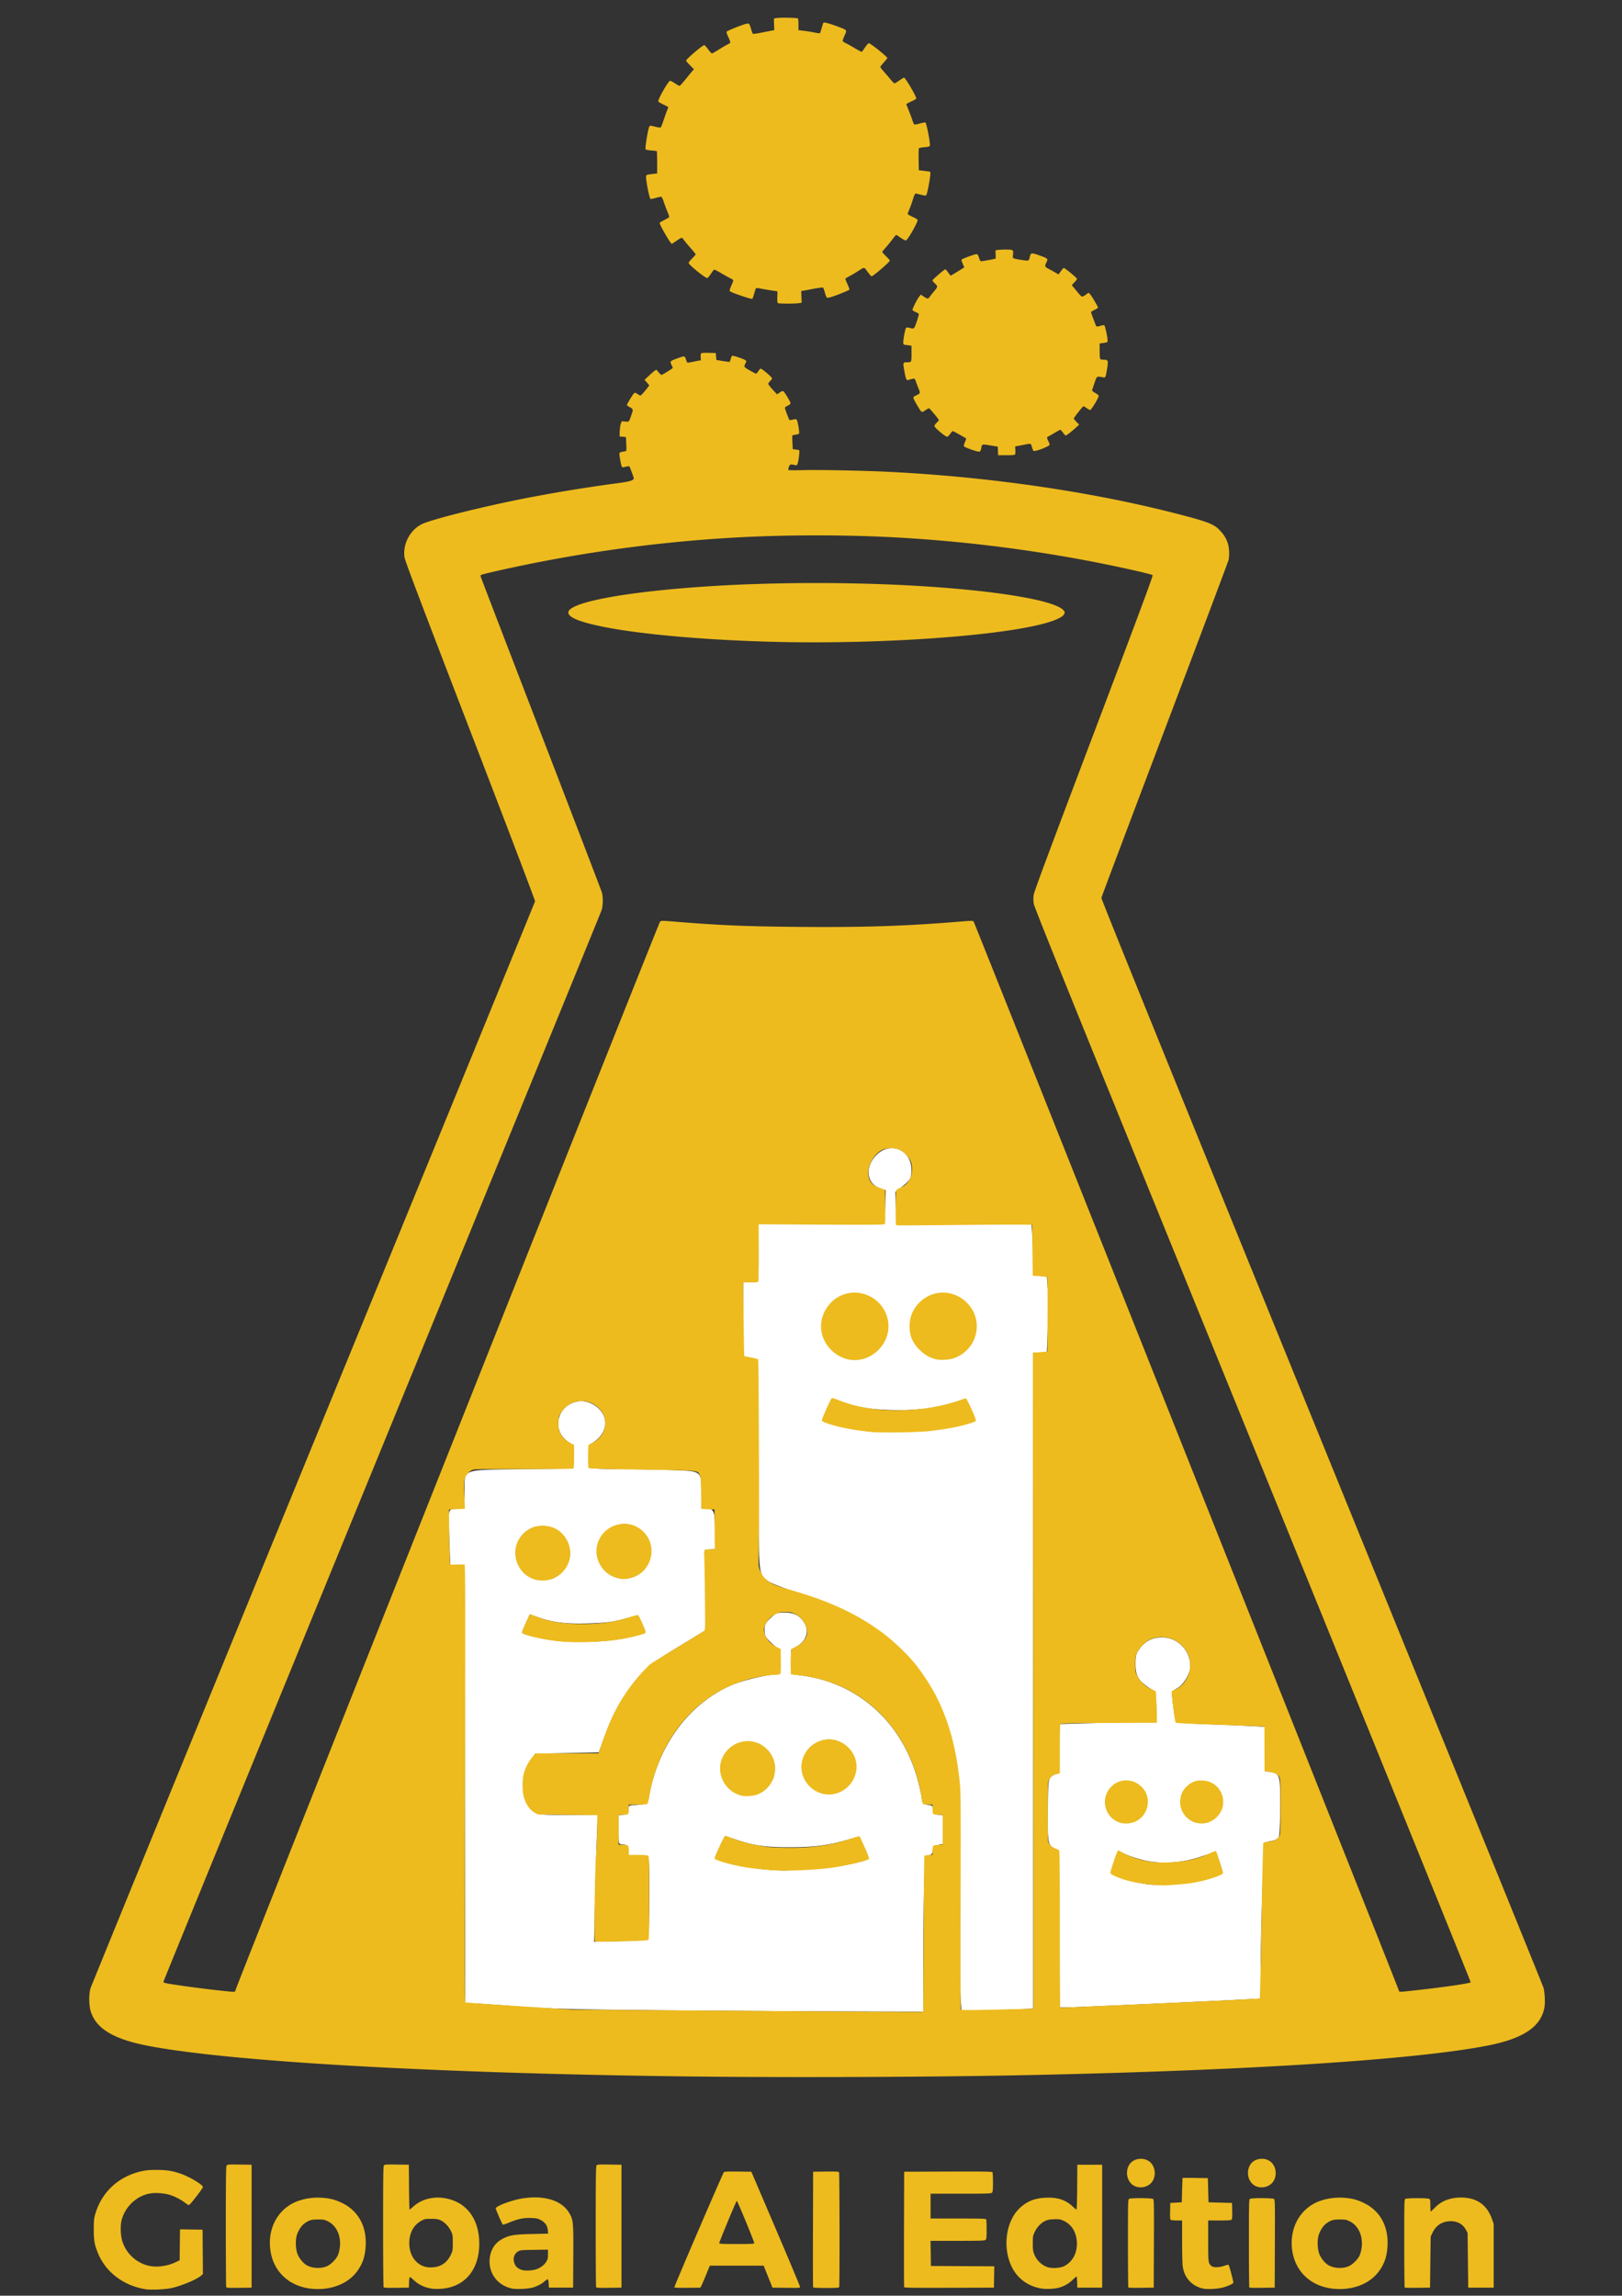 <svg xmlns="http://www.w3.org/2000/svg" width="200" height="283"><rect width="100%" height="100%" fill="#333333" stroke="none"/><path d="M93.638 150.965l7.78-.065 7.779-.065.07-2.091.07-2.092-.84-.303c-1.657-.6-1.721-2.736-.123-4.082 1.661-1.397 3.886-.297 3.886 1.922 0 1.002-.097 1.187-.99 1.905l-.988.795.07 2.095.07 2.096h16.662l.133 2.163.06 2.394v1.64l.845.112.846.112.12 1.536c.066.845.064 2.902-.004 4.572l-.124 3.036H127.277v80.858l-2.887.114c-1.587.062-3.525.113-4.305.113h-1.42l-.112-1.586c-.062-.872-.112-7.188-.112-14.035 0-13.638-.028-14.114-1.049-17.955-1.207-4.547-3.148-7.875-6.458-11.078-3.09-2.99-6.513-4.878-12.216-6.74-2.235-.73-3.71-1.308-4.035-1.58-1.065-.897-1.017-.258-1.04-13.852-.01-6.842-.07-12.674-.13-12.959-.098-.457-.209-.536-.933-.668l-.822-.15v-8.972h.848c.613 0 .877-.076.953-.274.058-.151.105-1.087.092-3.765zm22.637 25.297c2.242-.336 4.072-.884 4.072-1.218 0-.43-1.075-2.682-1.28-2.679-.106.001-.817.196-1.58.433-2.312.719-4.831 1.008-7.796.895-2.63-.1-4.04-.344-5.844-1.006-.546-.2-1.103-.322-1.238-.27-.241.092-1.064 1.715-1.255 2.476-.089.355.013.425 1.086.757 1.056.326 3.024.715 4.739.936 1.185.153 7.39-.068 9.096-.324zm-9.381-8.816c2.047-.855 3.185-3.327 2.463-5.35-.8-2.24-3.502-3.387-5.69-2.416-1.713.76-2.79 2.854-2.39 4.643.551 2.466 3.4 4.05 5.617 3.123zm10.705.037c1.375-.412 2.606-1.884 2.85-3.409.27-1.693-.94-3.79-2.561-4.44-2.795-1.117-5.74.88-5.752 3.903-.004.93.082 1.283.469 1.943 1.054 1.8 3.03 2.592 4.994 2.003z" fill="#fff" stroke="#fff" stroke-width=".245"/><path d="M130.7 237.727l-.045-9.657-.454-.217c-.92-.441-.933-.506-.913-4.582.017-3.344.054-3.826.321-4.121.167-.184.47-.358.675-.387.362-.052.373-.134.419-3.101l.047-3.048 4.024-.114c2.214-.062 4.909-.114 5.99-.114h1.964l-.059-1.93c-.05-1.666-.103-1.958-.383-2.123-1.796-1.063-2.188-1.64-2.188-3.216 0-1.009.065-1.241.52-1.86.655-.89 1.56-1.336 2.69-1.325 1.866.018 3.374 1.559 3.374 3.445 0 .893-.777 2.217-1.559 2.656-.786.442-.783.425-.497 2.658.14 1.092.278 1.576.477 1.68.154.079 1.722.194 3.485.255 1.763.06 4.121.158 5.241.217l2.036.107v5.456l.68.108c1.215.194 1.226.232 1.226 4.118 0 2.049-.073 3.6-.179 3.798-.108.201-.443.376-.842.44-.365.058-.754.162-.864.23-.185.114-.524 10.964-.537 17.184l-.004 2.01-2.122.115c-3.75.202-20.983.975-21.743.975h-.735zm17.3-5.754c1.757-.423 2.84-.85 2.84-1.12 0-.268-.704-2.403-.845-2.562-.06-.067-.901.15-1.87.482-2.427.83-4.99.99-7.148.443-.803-.203-1.783-.526-2.177-.717-.394-.19-.803-.347-.908-.347-.16 0-.384.57-1.009 2.56-.153.488 2.116 1.295 4.688 1.67 1.16.168 5.065-.08 6.43-.409zm-7.575-7.618c.734-.523 1.12-1.317 1.123-2.31.003-.935-.353-1.537-1.292-2.181-.493-.338-.756-.394-1.589-.335-.852.06-1.087.155-1.606.659-1.06 1.027-1.151 2.54-.225 3.717.793 1.009 2.503 1.223 3.59.45zm9.18.032c.79-.586 1.236-1.407 1.235-2.281-.001-1.545-1.107-2.615-2.703-2.616-2.952-.001-3.68 4.032-.935 5.185.616.259 1.866.11 2.402-.288zM80.583 247.72c-9.98-.09-12.988-.176-16.98-.48-2.668-.205-5.143-.372-5.5-.373l-.649-.001-.044-26.986-.044-26.985-.882-.052-.883-.051-.117-3.229c-.09-2.52-.068-3.259.103-3.367.121-.077.57-.141 1-.142l.78-.003v-1.987c0-3.007-.613-2.759 7.064-2.865l6.276-.086.05-1.49.05-1.488-.673-.445c-2.019-1.336-1.421-4.275.98-4.823 1.333-.304 2.953.632 3.342 1.932.297.991-.167 2.106-1.171 2.814l-.758.534v2.834l.65.107c.357.06 2.091.109 3.854.11 1.763.001 4.446.054 5.963.117 3.53.146 3.393.037 3.393 2.743v1.993l.564.003c1.03.004 1.077.11 1.143 2.578l.06 2.247-.667.055-.666.055.066 4.954.066 4.955-3.358 2.046c-3.793 2.31-4.656 3.085-6.485 5.815-1.199 1.789-1.883 3.179-2.767 5.62l-.565 1.56-3.917.087-3.918.086-.584.821c-.773 1.09-1.042 2.113-.937 3.575.1 1.392.622 2.466 1.448 2.976.496.307.88.338 4.148.338h3.6l-.112 2.643a511.603 511.603 0 0 0-.227 7.821l-.115 5.18 3.338-.088c2.587-.067 3.372-.141 3.49-.328.17-.268.219-9.67.053-10.102-.082-.213-.37-.274-1.3-.274h-1.194v-.588c0-.6-.218-.798-.88-.798-.306 0-.333-.14-.333-1.722v-1.722l.563-.054c.496-.048.57-.122.618-.617.049-.506.11-.564.606-.565a9.008 9.008 0 0 0 1.186-.107c.628-.104.636-.116.846-1.254 1.14-6.202 5.038-11.335 10.256-13.508 1.276-.53 4.32-1.243 5.314-1.243.521 0 .537-.023.56-.823.048-1.699-.042-2.378-.337-2.555-.159-.096-.582-.457-.94-.803-.554-.534-.652-.74-.652-1.37 0-.639.095-.83.7-1.406.645-.614.778-.666 1.69-.665 1.103.001 1.766.332 2.305 1.15.694 1.052.304 2.247-.955 2.924l-.622.335v3.16l1.516.211c6.987.969 12.355 5.947 14.183 13.154.228.898.414 1.815.414 2.038 0 .43.445.764 1.018.764.264 0 .36.133.4.563.049.495.123.57.618.617l.563.054V227.25l-.595.112c-.517.097-.604.186-.65.67-.044.453-.138.566-.504.609l-.449.052-.114 3.137c-.062 1.726-.113 6.05-.113 9.607v6.47l-10.526-.036c-5.789-.02-15.983-.086-22.654-.147zm19.665-17.228c1.935-.094 5.948-.786 6.606-1.138.433-.232.42-.326-.263-1.805l-.589-1.273-1.447.423c-2.432.71-4.15.934-7.195.934s-4.42-.198-6.647-.955c-.697-.237-1.296-.431-1.33-.431-.111 0-1.263 2.493-1.263 2.732 0 .751 6.428 1.882 9.443 1.661.381-.028 1.59-.094 2.685-.148zm-6.394-9.451c.423-.216.9-.674 1.218-1.17.472-.735.517-.928.463-1.96-.068-1.305-.485-2.076-1.496-2.769-.504-.345-.823-.417-1.85-.417-1.072 0-1.333.065-1.93.479-2.77 1.92-1.464 6.184 1.896 6.19.672 0 1.233-.116 1.699-.353zm9.823-.149c1.222-.626 1.942-1.765 1.942-3.072 0-2.222-2.108-3.903-4.199-3.347-1.58.421-2.618 1.76-2.627 3.394-.014 2.43 2.73 4.13 4.884 3.025zm-28.74-18.56c2.249-.237 4.693-.826 4.693-1.131 0-.297-.811-2.156-.941-2.156-.052 0-.855.204-1.785.454-1.327.356-2.235.473-4.204.54-2.806.095-4.436-.094-6.236-.722l-1.183-.413-.517 1.153c-.284.634-.482 1.21-.44 1.281.125.207 1.78.638 3.446.897 1.866.29 4.939.332 7.167.097zm-6.11-8.07c1.324-1.072 1.78-2.225 1.43-3.614-.6-2.388-3.503-3.4-5.466-1.904-1.167.888-1.592 2.752-.947 4.15.632 1.367 1.728 2.02 3.262 1.944.893-.045 1.186-.143 1.721-.576zm9.377.183c1.318-.55 2.12-1.753 2.12-3.179 0-1.055-.225-1.683-.835-2.336-2.753-2.947-7.4.381-5.534 3.964.795 1.525 2.671 2.21 4.25 1.55z" fill="#fff" stroke="#fff" stroke-width=".173"/><path d="M17.939 282.203c-2.67-.424-4.862-2.07-5.831-4.38-.454-1.081-.553-1.635-.546-3.037.006-1.131.028-1.326.22-1.958.802-2.64 2.862-4.528 5.633-5.16.562-.13 1.002-.17 1.873-.172 1.234-.004 2.016.12 3.022.478 1.13.402 2.709 1.358 2.709 1.639 0 .144-1.54 2.144-1.699 2.205-.057.022-.237-.065-.4-.193a6.416 6.416 0 0 0-1.763-.976c-.842-.314-2.152-.394-2.968-.182-1.52.395-2.772 1.648-3.181 3.184-.188.706-.152 1.917.078 2.642a4.484 4.484 0 0 0 2.985 2.947c1.057.326 2.494.17 3.65-.396l.432-.211.021-1.906.021-1.905 1.392.021 1.392.021.021 2.731.02 2.73-.189.176c-.513.476-2.34 1.252-3.66 1.555-.766.176-2.543.257-3.232.147zm20.273-.084c-2.664-.345-4.534-2.167-4.878-4.753-.376-2.828 1.092-5.307 3.619-6.108a7.446 7.446 0 0 1 2.683-.333c1.016.062 1.674.229 2.535.642 1.985.953 3.041 2.853 2.921 5.256-.068 1.36-.383 2.28-1.108 3.24-1.19 1.57-3.41 2.361-5.772 2.056zm2.163-2.783c.479-.232 1.081-.85 1.29-1.323.083-.187.186-.592.23-.9.204-1.442-.383-2.75-1.477-3.287-.396-.194-.53-.218-1.23-.218-.822 0-1.098.087-1.706.536-.331.245-.741.9-.888 1.418-.198.694-.134 1.83.135 2.412.228.493.657 1.007 1.04 1.243.702.434 1.852.486 2.606.12zm12.857 2.795c-.883-.14-1.609-.483-2.191-1.034-.224-.211-.446-.385-.494-.385-.055 0-.096.239-.11.648l-.023.648-1.525.021c-1.168.016-1.54 0-1.589-.078-.035-.055-.064-3.423-.064-7.484 0-5.795.02-7.413.097-7.518.088-.12.257-.133 1.59-.114l1.49.022.021 2.767c.012 1.522.041 2.767.066 2.767s.246-.178.49-.397c1.348-1.203 3.458-1.428 5.293-.563 1.788.842 2.811 2.72 2.811 5.16 0 3.268-1.843 5.406-4.8 5.567-.364.021-.842.007-1.062-.027zm1.072-2.847c.563-.261.982-.693 1.282-1.32.234-.487.244-.553.244-1.49 0-.923-.015-1.01-.229-1.448-.277-.567-.791-1.097-1.286-1.326-.3-.139-.514-.17-1.154-.17-.723 0-.818.018-1.204.232-.887.491-1.403 1.353-1.482 2.476-.11 1.566.658 2.833 1.937 3.195.542.153 1.383.087 1.892-.15zm8.838 2.835c-1.88-.386-3.038-2.055-2.728-3.931.172-1.039.73-1.794 1.663-2.253.818-.401 1.386-.487 3.555-.537l1.952-.046-.034-.416c-.047-.557-.318-.954-.855-1.248-.373-.205-.518-.236-1.217-.263-.932-.036-1.661.12-2.737.581-.393.169-.707.262-.745.222-.117-.123-.867-1.845-.867-1.99 0-.274 1.953-1.012 3.221-1.217 2.74-.444 4.916.223 5.842 1.792.496.84.521 1.113.497 5.387l-.022 3.808h-2.983l-.024-.471c-.013-.26-.056-.503-.095-.543-.042-.042-.197.044-.385.214-.369.333-.895.612-1.498.795-.52.158-2.005.226-2.54.116zm3.011-2.385c.518-.186.94-.506 1.192-.901.191-.302.222-.428.222-.928v-.58l-1.708.026c-1.615.024-1.723.035-1.993.203-.518.322-.67.938-.386 1.563.157.347.372.525.849.704.367.137 1.328.092 1.824-.087zm62.294 2.388c-1.612-.252-2.915-1.171-3.637-2.565-1.254-2.417-.798-5.807.996-7.418.896-.805 1.806-1.156 3.149-1.216 1.45-.064 2.435.26 3.32 1.09.221.208.43.378.464.378.033 0 .07-1.245.081-2.767l.02-2.767h3.062v15.151h-3.061l-.023-.687c-.013-.378-.045-.687-.072-.687-.026 0-.248.19-.491.423a3.981 3.981 0 0 1-1.691.962c-.53.143-1.546.192-2.117.103zm2.719-2.74c1.105-.52 1.725-1.722 1.608-3.117-.1-1.174-.685-2.074-1.624-2.495-.434-.194-.552-.213-1.2-.189-.555.021-.805.069-1.089.209-.52.256-.989.753-1.272 1.349-.229.48-.243.565-.242 1.413 0 .753.03.976.18 1.346.312.78.979 1.398 1.738 1.614.512.145 1.453.08 1.9-.13zm17.179 2.741c-1.367-.288-2.327-1.34-2.51-2.75-.042-.32-.077-1.723-.078-3.116l-.001-2.531h-.648c-.356 0-.693-.03-.748-.065-.076-.048-.095-.32-.079-1.079l.022-1.014.707-.04.706-.039.044-1.491c.024-.82.05-1.501.059-1.513.008-.012.713-.012 1.565 0l1.55.021.04 1.492.04 1.491 1.452.04 1.452.04.022.97c.015.648-.008 1.006-.068 1.079-.072.086-.392.11-1.495.11h-1.403v2.515c0 2.678.01 2.75.393 3.097.234.212.973.2 1.605-.028.257-.092.49-.141.518-.109.1.115.633 2.14.584 2.218-.078.127-.58.36-1.177.545-.626.195-1.98.279-2.55.159zm15.862-.004c-2.664-.344-4.534-2.167-4.878-4.753-.376-2.827 1.093-5.306 3.619-6.108a7.446 7.446 0 0 1 2.683-.333c1.016.062 1.675.23 2.535.643 1.985.953 3.041 2.853 2.922 5.255-.068 1.36-.384 2.28-1.11 3.24-1.188 1.57-3.41 2.362-5.771 2.056zm2.164-2.782c.478-.233 1.08-.851 1.29-1.324.082-.186.185-.591.23-.9.204-1.442-.384-2.749-1.478-3.286-.396-.194-.53-.218-1.23-.218-.822 0-1.098.086-1.706.536-.331.245-.74.899-.888 1.417-.197.695-.133 1.83.136 2.413.227.493.656 1.006 1.04 1.243.7.433 1.852.486 2.606.119zm-138.478 2.588c-.027-.069-.048-3.436-.048-7.483 0-5.773.02-7.387.098-7.492.088-.12.257-.133 1.59-.114l1.491.022v15.151l-1.541.021c-1.354.018-1.548.007-1.59-.105zm45.61 0c-.027-.069-.049-3.436-.049-7.483 0-5.773.021-7.387.099-7.492.087-.12.256-.133 1.59-.114l1.49.022v15.151l-1.54.021c-1.355.018-1.548.007-1.59-.105zm9.648.047c-.046-.073 5.932-13.968 6.105-14.193.06-.076.467-.095 1.733-.079l1.656.021 3.002 7.026c1.651 3.865 3.003 7.089 3.004 7.165.002.13-.116.137-1.7.118l-1.704-.021-.542-1.355-.543-1.354H87.523l-.407 1.001c-.224.55-.484 1.16-.578 1.354l-.17.354-1.584.021c-1.005.012-1.602-.008-1.633-.058zm9.851-5.439c.003-.205-2.077-5.241-2.153-5.216-.083.028-2.163 5.041-2.165 5.216 0 .076.483.098 2.158.098 1.674 0 2.16-.022 2.16-.098zm7.257 5.417c-.02-.054-.028-3.278-.017-7.163l.02-7.066 1.565-.021c1.199-.016 1.579.001 1.628.079.072.114.09 13.956.018 14.145-.042.107-.258.124-1.612.124-1.18 0-1.573-.024-1.602-.098zm11.226 0c-.02-.054-.028-3.278-.017-7.164l.02-7.065 5.412-.02c4.277-.017 5.425 0 5.474.078.035.054.063.617.064 1.25 0 .945-.021 1.175-.122 1.276-.109.109-.567.124-3.847.124h-3.723v3.061h3.407c3.033 0 3.411.012 3.454.124.026.069.047.631.047 1.25 0 .92-.022 1.15-.123 1.25-.108.109-.531.124-3.456.124h-3.332l.021 1.55.021 1.55 3.908.021 3.907.02-.022 1.315-.021 1.314-5.517.02c-4.372.017-5.525 0-5.555-.078zm27.65.047c-.03-.03-.053-2.485-.053-5.455 0-5.26.004-5.403.151-5.482.227-.121 2.767-.107 2.935.016.124.09.132.492.113 5.515l-.02 5.416-1.536.022c-.844.012-1.56-.001-1.59-.033zm14.916 0c-.03-.03-.054-2.485-.054-5.455 0-5.26.004-5.403.152-5.482.227-.121 2.766-.107 2.935.016.123.09.132.492.113 5.515l-.02 5.416-1.536.022c-.845.012-1.56-.001-1.59-.033zm19.154 0c-.03-.03-.054-2.485-.054-5.455 0-5.26.004-5.403.152-5.482.087-.047.708-.081 1.458-.081s1.37.034 1.457.081c.134.072.152.17.152.824 0 .409.02.743.044.743.025 0 .266-.224.536-.498.807-.819 1.865-1.224 3.204-1.227 1.903-.004 3.191.888 3.807 2.637l.218.62v7.849h-3.14l-.04-3.375-.039-3.376-.235-.426c-.392-.709-1.14-1.078-2.041-1.006-.964.076-1.646.558-2.07 1.462l-.207.441-.04 3.14-.039 3.14-1.535.022c-.845.012-1.56-.001-1.59-.033zm-33.327-12.522c-.902-.447-1.198-1.76-.602-2.667.509-.773 1.803-.917 2.528-.28.75.657.777 1.984.055 2.66-.507.476-1.353.598-1.981.287zm14.915 0c-.902-.447-1.198-1.76-.601-2.667.508-.773 1.803-.917 2.528-.28.749.657.776 1.984.054 2.66-.507.476-1.352.598-1.98.287zM85.27 255.979c-31.444-.367-57.43-1.849-67.316-3.84-4.032-.811-6.125-2.11-6.77-4.197-.224-.727-.238-2.125-.027-2.83.077-.258 12.435-30.48 27.462-67.157 15.027-36.678 27.337-66.76 27.356-66.848.02-.091-3.381-9.03-7.99-20.999-6.334-16.452-8.041-20.96-8.107-21.41-.236-1.616.689-3.377 2.146-4.086 1.18-.574 7.06-2.054 12.364-3.113a195.343 195.343 0 0 1 11.775-1.934c1.532-.198 2.045-.364 1.977-.64-.066-.274-.482-1.377-.54-1.436-.03-.028-.234-.006-.456.051-.342.088-.412.087-.471-.01-.102-.164-.339-1.546-.288-1.679.025-.065.206-.137.422-.17.207-.03.395-.081.416-.114.022-.033.022-.425 0-.872l-.039-.813-.393-.04-.392-.039.016-.588c.009-.324.064-.748.123-.942.103-.34.118-.353.377-.324.668.075.616.116.903-.697.294-.833.302-.8-.272-1.115-.134-.074-.244-.162-.244-.196 0-.129.765-1.393.89-1.471.13-.082.169-.067.646.243.152.098.199.063.687-.523.289-.346.524-.651.524-.678 0-.027-.129-.191-.287-.366l-.287-.319.519-.491c.285-.27.613-.554.729-.63l.21-.137.29.34c.16.188.323.327.363.31.272-.115 1.368-.81 1.368-.868 0-.04-.074-.216-.164-.392-.212-.416-.166-.46.81-.81.83-.296.834-.295.998.213.052.162.124.312.16.334.037.023.29-.009.564-.07.273-.06.632-.133.797-.161l.3-.052-.02-.388c-.012-.214.015-.425.06-.47.048-.048.424-.071.937-.058l.857.023.04.426.038.426.785.132c.432.072.81.118.842.1.031-.017.097-.18.146-.362.048-.181.125-.353.17-.38.093-.059 1.332.345 1.604.523.17.112.176.137.075.334-.263.517-.266.51.5.947.391.223.74.405.777.405.036 0 .159-.141.273-.314.114-.173.24-.314.28-.314.188 0 1.417 1.056 1.417 1.218 0 .048-.106.189-.235.313-.13.124-.234.28-.232.348.002.067.245.386.541.708l.539.585.328-.227c.242-.168.36-.208.45-.151.165.104.882 1.293.884 1.466 0 .087-.13.202-.357.312-.286.14-.351.207-.32.333.068.27.483 1.362.54 1.42.03.03.218.013.418-.038.252-.063.395-.067.462-.01.14.116.399 1.642.295 1.745-.044.045-.24.1-.436.121-.195.022-.367.08-.382.129-.014.048-.008.441.015.873l.042.785.37.042c.203.024.395.07.427.101.071.072-.085 1.344-.202 1.65-.078.2-.11.216-.34.161-.526-.123-.622-.093-.736.234-.058.166-.087.334-.063.373.025.04.856.049 1.942.02 1.906-.048 7.399.061 10.361.207 12.259.605 24.731 2.4 35.185 5.064 4.238 1.08 4.977 1.36 5.74 2.18.537.575.84 1.1 1.008 1.746.135.518.155 1.403.042 1.89-.04.179-3.578 9.575-7.86 20.882-4.283 11.307-7.802 20.65-7.82 20.762-.024.144 8.064 20.1 27.186 67.08 14.97 36.782 27.268 67.052 27.327 67.268.165.602.222 1.907.108 2.485-.465 2.361-2.61 3.789-6.99 4.65-8.976 1.767-30.236 3.115-57.7 3.66-11.386.226-28.515.29-40.467.15zm28.614-17.552c.021-5.275.066-9.617.1-9.65.033-.034.271-.077.53-.095l.469-.034.002-.481c0-.265.033-.533.073-.596.05-.078.253-.126.627-.147l.554-.031v-3.672h-.546c-.653 0-.71-.062-.71-.78v-.476h-.53c-.291 0-.57-.027-.62-.059-.049-.031-.131-.34-.182-.685-.608-4.103-2.415-7.79-5.157-10.518-2.691-2.679-6.152-4.287-10.114-4.702l-.863-.09-.022-1.02c-.012-.56.006-1.264.04-1.562l.06-.543.5-.255c.58-.296.962-.64 1.244-1.117.531-.9-.172-2.42-1.379-2.986-.38-.178-.545-.208-1.15-.205-.634.001-.755.029-1.182.249-.87.449-1.515 1.412-1.418 2.12.105.765.693 1.5 1.55 1.938l.5.256.022 1.475c.015 1.02-.006 1.508-.069 1.583-.053.064-.242.108-.468.108-.684 0-2.178.233-3.235.506-3.921 1.01-7.241 3.433-9.575 6.991-1.418 2.16-2.41 4.744-2.877 7.488-.087.51-.197.923-.257.96-.057.037-.59.067-1.184.068h-1.08V223c0 .31-.039.573-.093.628-.055.055-.318.094-.628.094h-.534v3.69h.476c.718 0 .78.057.78.71v.546h1.133c.925 0 1.155.023 1.256.123.11.11.123.688.123 5.176 0 4.205-.019 5.07-.11 5.16-.085.087-.773.128-3.316.196-1.764.048-3.238.058-3.275.022-.113-.11-.004-8.384.138-10.481.07-1.037.136-2.609.146-3.494l.019-1.609-3.65-.039-3.65-.04-.419-.23c-.655-.364-1.155-1.123-1.387-2.103-.148-.629-.148-1.827 0-2.533.152-.726.642-1.702 1.124-2.238l.387-.431h7.75l.476-1.414c1.189-3.528 2.576-5.972 4.801-8.459.416-.465.9-.962 1.077-1.105.177-.142 1.717-1.1 3.422-2.128 1.706-1.028 3.164-1.924 3.242-1.992.133-.117.138-.35.096-4.288-.024-2.29-.062-4.47-.084-4.844-.051-.869 0-.93.756-.93h.545l-.02-2.453-.021-2.454-.805-.022c-.568-.016-.804-.05-.802-.118 0-.052-.012-.932-.03-1.955-.029-1.61-.053-1.9-.18-2.158-.283-.58.057-.548-7.093-.657-3.52-.053-6.46-.128-6.536-.167-.122-.063-.137-.213-.136-1.421 0-.744.027-1.389.06-1.434.03-.045.251-.176.49-.29 1.603-.775 2.07-2.801.94-4.085-1.135-1.289-3.03-1.42-4.261-.294-.229.21-.52.569-.648.8-.212.381-.232.485-.232 1.164 0 .641.029.808.205 1.185.261.556.655.95 1.25 1.25l.468.237v1.442c0 1.244-.017 1.45-.124 1.49-.068.027-2.843.049-6.166.049-5.913 0-6.048 0-6.353.159-.368.188-.746.678-.869 1.128-.06.222-.07.75-.028 1.696.033.755.064 1.497.068 1.648l.01.275-.982.04-.981.038.021 2.16c.012 1.187.043 2.716.068 3.399l.047 1.24.834-.008c.46-.004.885-.007.946-.004.096.004.104 3.745.06 26.966-.032 17.343-.023 26.979.026 27.01.042.025 3.017.237 6.612.47l6.536.423 12.6.09c24.725.176 29.798.21 30.262.201l.471-.008.04-9.59zm-18.134-7.845a42.382 42.382 0 0 1-3.611-.355c-1.687-.255-3.94-.88-4.026-1.118-.05-.141 1.17-2.755 1.3-2.782.063-.012.414.101.78.252.923.383 2.173.725 3.516.962.958.17 1.454.208 3.14.24 3.12.06 5.506-.264 7.919-1.072.631-.212 1.174-.36 1.205-.33.126.12 1.24 2.69 1.198 2.76-.143.231-3 .907-4.788 1.131-1.927.243-5.15.394-6.633.312zm-4.396-9.24a3.505 3.505 0 0 1-2.525-2.816c-.297-1.793 1.004-3.54 2.867-3.848 1.672-.277 3.354.847 3.786 2.53.42 1.637-.5 3.405-2.087 4.01-.536.204-1.548.266-2.041.125zm9.97-.245a3.464 3.464 0 0 1-2.439-2.618c-.386-1.858.929-3.723 2.832-4.018 2.23-.345 4.236 1.675 3.851 3.88-.348 2-2.332 3.288-4.245 2.756zM69.214 202.36c-2.167-.189-4.867-.824-4.867-1.144 0-.154.95-2.223 1.02-2.223.031 0 .318.108.637.24 1.613.665 3.46.974 5.8.968 2.375-.007 3.974-.24 5.901-.862.475-.154.906-.263.958-.243.052.02.302.502.555 1.07.395.888.445 1.05.35 1.145-.164.164-2.1.637-3.34.816-2.112.305-5.069.403-7.014.233zm-2.78-7.544c-1.056-.135-2.042-.848-2.522-1.821-.679-1.376-.44-2.87.626-3.938.623-.622 1.293-.92 2.17-.961 1.474-.071 2.642.616 3.268 1.922 1.165 2.43-.839 5.144-3.542 4.798zm9.786-.26c-1.73-.375-2.927-2.128-2.632-3.852.484-2.825 4.023-3.844 5.91-1.701 1.705 1.937.672 5.02-1.862 5.557-.638.135-.779.135-1.416-.001zm49.24 53.118l1.963-.05v-14.208c0-7.815-.014-26.008-.032-40.428l-.031-26.22.895-.078.895-.08.02-4.548c.013-2.78-.008-4.577-.054-4.622-.04-.041-.456-.096-.923-.122l-.848-.049-.04-3.14-.039-3.14-1.256-.022c-.69-.012-4.435.011-8.321.049-3.886.038-7.11.053-7.165.032-.077-.03-.094-.512-.078-2.198.017-1.827.039-2.17.138-2.223.065-.034.284-.137.487-.23.85-.386 1.328-1.107 1.38-2.08.045-.866-.16-1.407-.761-2.008-.589-.589-1.144-.804-1.97-.765-.74.036-1.21.26-1.73.829-1.01 1.105-1.232 2.713-.484 3.5.257.27.532.422 1.155.64l.471.166.021 2.076c.018 1.799.005 2.09-.1 2.166-.09.065-2.16.078-7.812.047l-7.691-.042v3.46c0 1.902-.022 3.515-.048 3.583-.04.104-.2.124-.955.124h-.907l.051 4.526c.028 2.49.064 4.539.08 4.554.014.016.389.092.831.171.472.085.834.19.875.255.091.144.154 19.938.075 23.7-.035 1.658-.027 1.794.13 2.212.245.658.592 1.11 1.124 1.465.578.387.994.546 2.708 1.036 4.802 1.373 8.277 3 11.372 5.324 1.233.927 2.82 2.425 3.793 3.584.912 1.084 2.078 2.85 2.746 4.16 1.553 3.044 2.46 6.328 2.907 10.52.132 1.244.14 2.23.115 14.694-.016 7.347-.004 13.397.024 13.444.052.083 1.76.067 6.99-.064zm-17.859-71.14c-1.993-.163-4.183-.575-5.518-1.038-.494-.171-.73-.293-.747-.386-.027-.142 1.03-2.537 1.196-2.713.077-.08.245-.04.875.212 3.094 1.237 7.014 1.57 11.135.945 1.259-.19 2.745-.553 3.719-.905.408-.148.784-.269.836-.269.053 0 .366.606.698 1.346.459 1.022.582 1.37.517 1.45-.1.119-1.039.417-2.068.657-.952.222-2.395.451-3.748.596-1.356.146-5.61.21-6.895.105zm-3.118-8.977c-1.47-.356-2.738-1.603-3.12-3.07-.582-2.236.945-4.624 3.24-5.065 2.411-.463 4.728 1.29 4.934 3.737.232 2.741-2.409 5.04-5.054 4.398zm10.873-.004c-.757-.192-1.388-.564-1.986-1.17-.877-.888-1.215-1.7-1.215-2.915 0-1.112.414-2.1 1.216-2.902 1.64-1.64 4.204-1.627 5.854.03 2.175 2.182 1.313 5.82-1.62 6.843-.61.212-1.655.265-2.25.114zm27.717 79.41c6.707-.298 12.225-.57 12.26-.607.036-.037.135-4.354.22-9.593.086-5.24.185-9.557.222-9.593.036-.036.34-.1.673-.14.704-.088 1.05-.262 1.274-.644.154-.262.16-.392.159-3.686-.001-3.293-.007-3.425-.16-3.689-.186-.316-.6-.504-1.33-.604l-.472-.064-.005-2.748-.005-2.747-.308-.023c-.17-.012-2.614-.103-5.431-.2-3.44-.12-5.15-.206-5.21-.265-.088-.088-.543-3.678-.486-3.836.017-.047.226-.166.463-.265 1.226-.508 2.033-2.153 1.766-3.6-.427-2.317-3.14-3.579-5.159-2.399-.47.276-1.105.981-1.348 1.501-.193.412-.212.535-.212 1.394 0 .874.016.974.222 1.393.355.723.912 1.27 1.665 1.635l.65.314.047.88c.026.484.056 1.357.066 1.94l.02 1.06-5.881.02c-4.185.014-5.91.046-5.986.108-.085.07-.105.672-.105 3.099v3.011l-.216.048c-.12.027-.287.067-.373.09-.284.077-.59.344-.748.654-.148.29-.155.472-.155 3.938 0 3.539.005 3.64.164 3.9.22.36.442.538.817.648.173.051.358.147.412.212.078.095.099 2.154.099 9.709 0 5.273.023 9.612.052 9.64.029.03.073.052.098.05.025 0 5.534-.244 12.242-.541zm-.46-14.582c-1.509-.085-3.042-.353-4.167-.73-.734-.246-1.44-.573-1.522-.705-.08-.13.828-2.83.952-2.83.06 0 .25.089.421.198.784.495 2.224.98 3.492 1.179.676.105 1.17.126 2.276.094 2.056-.059 3.518-.383 5.166-1.145.473-.218.701-.29.726-.224.311.832.869 2.646.831 2.704-.21.328-2.246.957-3.98 1.23-.748.117-3.144.297-3.567.267-.108-.007-.39-.025-.628-.038zm-4.338-7.642c-2.09-.527-2.74-3.153-1.136-4.594 1.01-.91 2.515-.89 3.538.045 1.713 1.565.708 4.431-1.608 4.589-.274.018-.632 0-.794-.04zm9.205-.04a2.712 2.712 0 0 1-1.81-1.673c-.233-.619-.187-1.466.113-2.08.271-.555.863-1.092 1.446-1.311.362-.137.567-.163 1.076-.136 1.043.056 1.828.584 2.29 1.54.303.627.308 1.504.013 2.141-.567 1.223-1.883 1.862-3.127 1.52zm-118.44 20.629c.066-.393 52.19-131.546 52.34-131.699.145-.147.184-.146 2.253.021 5.286.428 8.615.563 15.176.614 7.871.062 13-.11 19.571-.656 1.345-.111 1.57-.114 1.667-.018.104.104 52.475 131.724 52.475 131.882 0 .104.148.094 2.473-.167 3.332-.375 6.208-.8 6.348-.937.037-.037-11.974-29.65-26.866-66.24-22.489-55.251-26.947-66.265-27.013-66.733a3.918 3.918 0 0 1-.004-1.091c.056-.394 1.96-5.51 7.416-19.92 5.711-15.086 7.319-19.409 7.244-19.479-.168-.158-5.06-1.238-8.456-1.865a181.147 181.147 0 0 0-22.57-2.753c-6.432-.383-14.37-.383-20.802 0a179.13 179.13 0 0 0-24.705 3.177c-2.4.482-4.994 1.055-6.018 1.331-.291.079-.335.117-.303.263.02.095 3.367 8.809 7.436 19.365 4.069 10.557 7.448 19.37 7.51 19.587.166.578.15 1.629-.034 2.198-.083.259-12.274 30.06-27.09 66.225-14.815 36.165-26.938 65.809-26.938 65.874 0 .14.24.19 2.63.534 1.791.259 5.376.68 5.899.694.295.007.328-.011.36-.208zM96.455 79.145c-8.718-.17-17.484-.923-22.255-1.913-2.803-.581-4.121-1.134-4.121-1.73 0-1.318 7.996-2.718 18.997-3.326 7.252-.401 15.832-.401 23.158-.001 10.335.565 17.992 1.821 18.94 3.108.13.177.138.233.053.393-.136.255-.271.356-.83.62-3.833 1.808-19.57 3.13-33.942 2.85zm26.596-23.556l-.023-.53-.928-.152c-1.037-.171-1.025-.175-1.115.362-.085.498-.167.511-1.136.18-.476-.163-.906-.346-.956-.406-.07-.084-.05-.207.088-.54.099-.238.166-.442.15-.454-.17-.123-1.596-.913-1.649-.913-.039 0-.182.16-.32.353-.136.195-.3.354-.363.354-.236 0-1.582-1.13-1.582-1.327 0-.074.124-.254.275-.4.15-.147.275-.3.275-.34 0-.076-1.063-1.356-1.194-1.437-.042-.025-.228.064-.415.198-.405.29-.515.302-.665.068-.488-.759-.867-1.443-.867-1.565 0-.092.108-.194.295-.278.576-.26.583-.28.34-.872a15.2 15.2 0 0 1-.32-.838c-.056-.172-.136-.336-.177-.362-.041-.027-.236 0-.433.058-.197.06-.403.108-.46.108-.122 0-.228-.352-.395-1.323-.143-.832-.126-.872.379-.874.54-.002.536.007.536-1.066v-.969l-.255-.042a8.068 8.068 0 0 0-.49-.062c-.185-.016-.243-.064-.265-.217-.043-.298.232-1.793.348-1.889.072-.06.189-.06.401 0 .588.163.586.164.913-.781.164-.476.277-.898.251-.94-.025-.041-.199-.143-.386-.225-.187-.083-.364-.19-.394-.239-.059-.094.566-1.338.854-1.698l.175-.22.36.249c.437.3.55.308.721.047.072-.11.325-.429.561-.707.474-.559.475-.595.039-1.01-.134-.127-.243-.275-.243-.329 0-.1 1.466-1.364 1.584-1.364.036 0 .192.177.347.392.155.216.295.393.31.393.026 0 .805-.47 1.389-.837l.293-.184-.194-.44c-.107-.242-.177-.47-.155-.505.071-.115 1.693-.713 1.866-.688.129.018.2.126.3.456.1.33.165.43.277.422.225-.016 1.711-.29 1.753-.323.02-.016.027-.252.015-.524l-.022-.495.299-.05c.164-.027.621-.05 1.015-.05.856 0 .923.047.85.604-.038.278-.023.405.054.464.059.044.425.128.813.185 1.143.168 1.073.188 1.201-.331.137-.555.176-.56 1.245-.179.986.353 1.03.397.819.813-.248.485-.219.581.248.818.227.115.596.318.821.452l.41.244.284-.397c.157-.218.321-.397.365-.397.151 0 1.633 1.22 1.633 1.344 0 .04-.145.23-.323.422l-.322.35.224.269c.124.147.384.464.578.703.194.24.408.438.475.44.067.002.273-.107.458-.243l.336-.247.183.189c.182.187.982 1.537.982 1.657 0 .035-.195.158-.432.275-.238.116-.432.245-.432.287 0 .041.11.36.244.71.134.349.28.731.323.85.092.247.14.256.63.108.196-.059.397-.083.445-.053.093.057.4 1.5.4 1.88 0 .212-.022.225-.492.291l-.49.07v.903c0 .497.03.947.068 1.001.038.054.217.098.397.098.581 0 .613.068.472 1.007-.067.446-.156.9-.197 1.01-.071.187-.1.196-.408.14-.702-.127-.661-.157-.964.708-.151.432-.283.838-.293.901-.01.068.152.207.395.339.23.125.412.278.412.348 0 .256-.903 1.749-1.058 1.749-.053 0-.245-.108-.427-.24-.183-.132-.363-.23-.401-.216-.11.038-1.175 1.395-1.175 1.496 0 .05.146.242.326.425l.327.332-.268.253c-.512.482-1.28 1.09-1.377 1.09-.054 0-.212-.16-.351-.353-.14-.195-.285-.354-.323-.354-.038 0-.359.175-.713.388-.354.213-.706.411-.781.44-.178.068-.174.207.02.585.086.17.156.358.156.418 0 .209-1.821.91-1.993.767-.052-.043-.14-.257-.196-.475-.115-.45-.106-.447-.911-.286-.303.06-.685.134-.851.162l-.302.052.025.447c.014.245-.003.49-.037.544-.044.07-.35.098-1.074.098h-1.012zM95.924 37.37c-.07-.044-.093-.264-.078-.759l.02-.696-.863-.131a28.123 28.123 0 0 1-1.29-.223c-.234-.05-.455-.062-.491-.026-.036.036-.138.328-.227.65-.089.32-.19.613-.226.65-.035.035-.536-.094-1.113-.288-1.288-.434-1.634-.579-1.683-.707-.021-.055.069-.335.2-.624.13-.288.237-.576.237-.64 0-.064-.15-.183-.333-.264-.184-.082-.7-.366-1.146-.632-.447-.266-.844-.464-.883-.44-.04.025-.216.257-.392.516-.176.259-.371.49-.434.515-.197.076-2.307-1.63-2.307-1.866 0-.064.195-.308.432-.543.237-.234.43-.463.43-.507 0-.045-.286-.4-.631-.788-.346-.389-.707-.82-.803-.96-.095-.14-.214-.27-.264-.29-.05-.019-.338.14-.64.353-.302.212-.571.387-.598.387-.162 0-1.581-2.456-1.498-2.591.028-.045.293-.204.59-.353.295-.15.556-.302.58-.34.023-.038-.075-.348-.22-.69-.143-.34-.345-.88-.447-1.198-.103-.318-.234-.596-.291-.618-.058-.022-.369.036-.691.13-.322.093-.617.15-.655.127-.146-.09-.596-2.406-.542-2.79.026-.183.07-.2.695-.273l.667-.079v-1.361c0-.75-.02-1.375-.046-1.39-.026-.017-.339-.054-.694-.084-.397-.033-.662-.091-.685-.15-.083-.218.32-2.616.474-2.822.077-.102.164-.096.707.044.403.104.646.133.696.083.042-.042.21-.477.372-.966.163-.49.353-1.021.423-1.182.07-.16.127-.312.127-.337 0-.025-.268-.173-.596-.329-.328-.156-.613-.327-.633-.38-.086-.224 1.242-2.548 1.456-2.548.07 0 .338.142.597.314.26.173.512.314.56.314.05 0 .339-.309.643-.687.303-.377.683-.84.844-1.026l.292-.34-.482-.487c-.266-.267-.483-.526-.483-.575 0-.179 2.03-1.909 2.24-1.909.06 0 .271.23.471.51.2.281.41.51.467.51.056 0 .415-.197.798-.438.382-.241.86-.523 1.062-.626.202-.104.388-.22.412-.26.024-.038-.083-.344-.237-.678-.233-.505-.263-.625-.176-.708.127-.12 1.764-.775 2.283-.913.254-.067.398-.073.453-.018.044.044.15.323.234.62.085.296.183.566.217.6.034.035.503-.026 1.042-.134.538-.108 1.12-.223 1.293-.255l.314-.058-.026-.713-.025-.714.25-.05c.483-.097 2.652-.059 2.72.048.035.054.064.397.064.763v.665l.746.096c.41.052.993.148 1.295.213.302.064.578.089.613.054.035-.035.13-.32.211-.634.08-.313.18-.604.221-.644.086-.086.85.127 1.927.537.984.374.977.364.684 1.01-.133.293-.241.593-.241.666 0 .082.127.192.321.28.177.08.694.366 1.15.637.455.271.85.479.878.462.028-.017.208-.264.4-.547.193-.284.403-.516.469-.516.206.001 2.277 1.661 2.277 1.825 0 .04-.195.288-.432.55-.237.263-.432.511-.432.553 0 .042.203.306.452.586.248.28.62.717.827.97.208.254.421.461.476.461.054 0 .324-.159.6-.353.276-.194.531-.353.567-.353.18 0 1.602 2.447 1.51 2.597-.031.05-.317.209-.635.354s-.578.292-.578.327c0 .036.137.401.306.813.168.411.37.953.448 1.203.08.25.186.47.238.49.052.02.366-.04.698-.133.364-.102.633-.141.676-.098.093.093.436 1.716.505 2.39.062.6.111.56-.79.65-.258.026-.498.075-.532.11-.034.033-.052.66-.04 1.39l.022 1.328.681.079c.375.043.702.1.727.125.124.127-.352 2.803-.517 2.904-.046.029-.336-.014-.645-.094a6.402 6.402 0 0 0-.656-.147c-.053 0-.188.3-.3.669-.112.368-.308.92-.434 1.227-.127.307-.23.59-.23.63 0 .04.266.193.59.342.326.148.612.321.636.386.077.2-1.19 2.436-1.432 2.53-.066.025-.343-.112-.643-.32-.29-.2-.548-.363-.574-.363-.026 0-.225.239-.442.53-.216.292-.592.752-.835 1.024-.242.271-.44.52-.44.552 0 .032.212.268.47.524.26.257.472.499.472.538 0 .165-2.059 1.934-2.25 1.935-.051 0-.273-.248-.494-.551-.455-.626-.345-.622-1.25-.041-.286.183-.74.449-1.01.59-.27.143-.491.285-.491.317 0 .032.124.33.275.663.152.332.259.632.238.666-.053.085-1.444.653-2.143.875-.416.132-.592.158-.656.094-.048-.048-.153-.326-.234-.619-.081-.293-.178-.562-.214-.598-.036-.037-.522.021-1.08.128-.558.108-1.15.217-1.316.243l-.303.049.028.718.027.72-.314.056c-.43.078-2.489.078-2.611 0z" fill="#edbb1e"/></svg>
